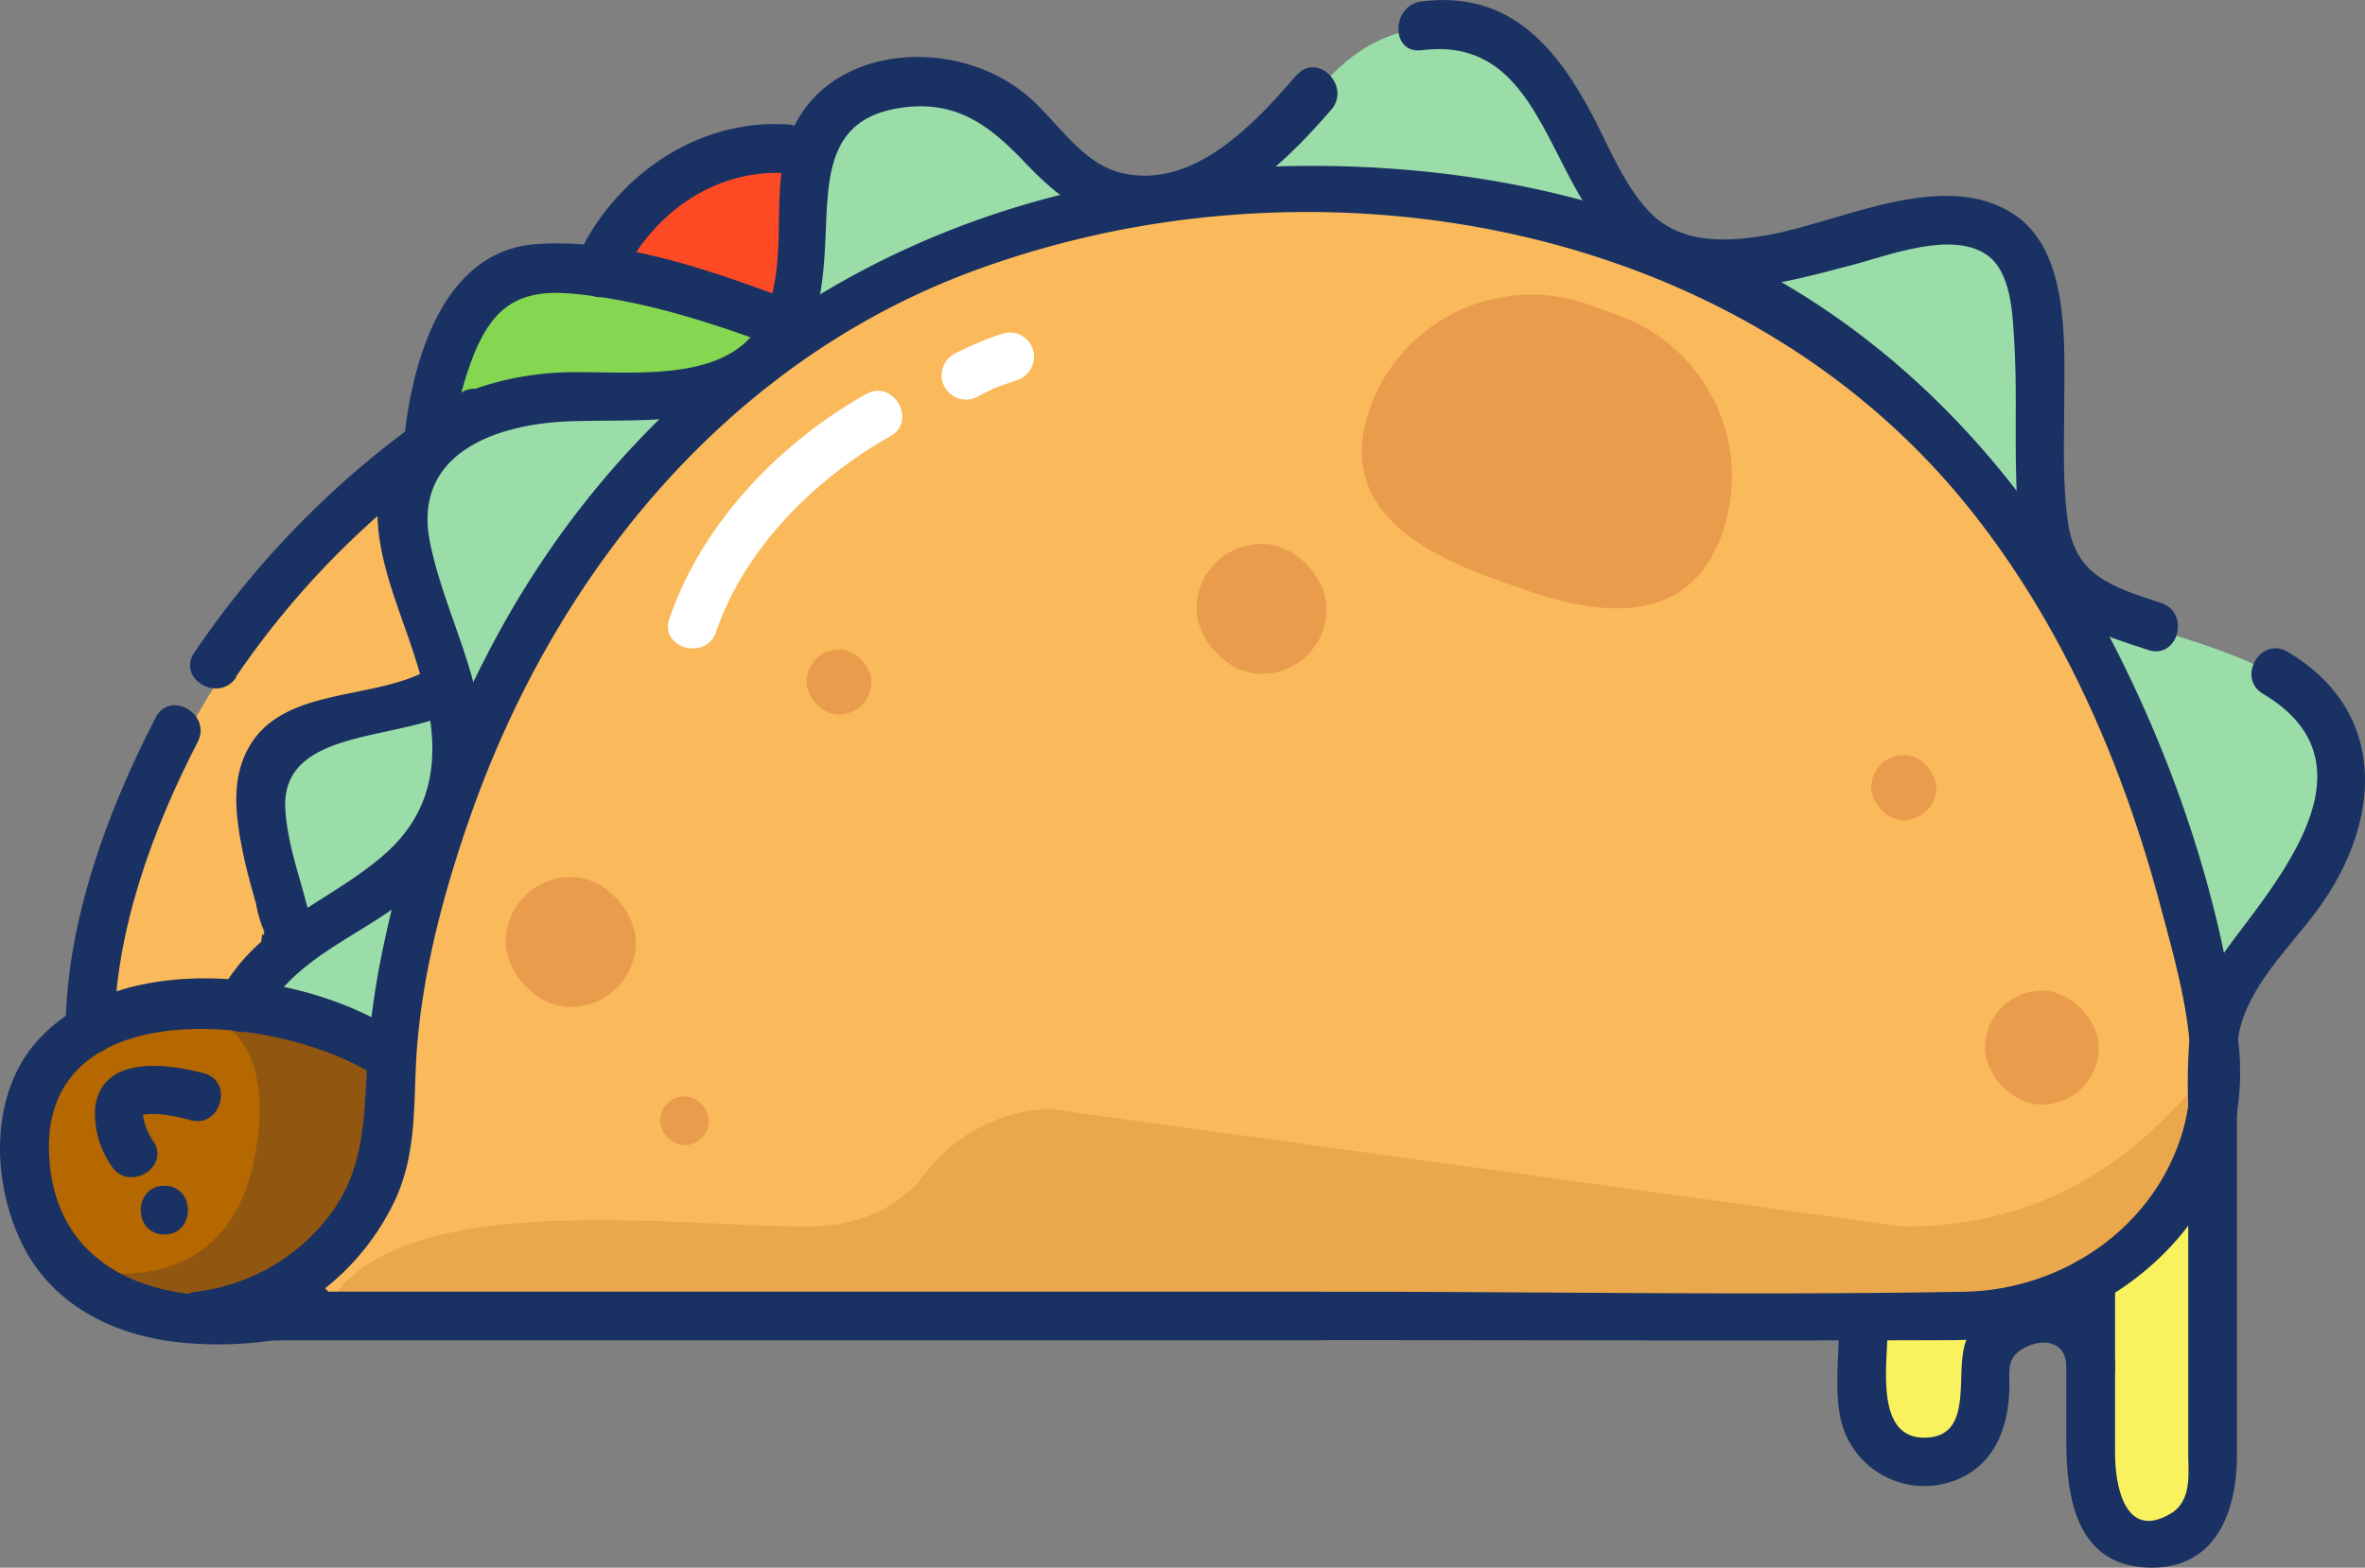 <svg xmlns="http://www.w3.org/2000/svg" viewBox="0 0 290.97 192.93"><rect x="0" y="0" width="290.97" height="192.93" fill="#808080" stroke="none"/><defs><style>.cls-1{fill:#fab95b;}.cls-2{fill:#85d651;}.cls-3{fill:#9bdda9;}.cls-4{fill:#f9f15d;}.cls-5{fill:#db973e;}.cls-11,.cls-5{opacity:0.5;}.cls-6{fill:#fff;}.cls-7{fill:#b56700;}.cls-8{fill:#915610;}.cls-9{fill:#ff4a26;}.cls-10{fill:#1a3263;}.cls-11{fill:#d8803f;}</style></defs><title>Fichier 17</title><g id="Calque_2" data-name="Calque 2"><g id="Calque_3" data-name="Calque 3"><path class="cls-1" d="M12.06,127.79s.16-45.86,47.16-75.86L65.8,76.19s-20.21,43.44-18.89,53.09C28.22,124.93,16.89,121.65,12.06,127.79Z"/><path class="cls-1" d="M163.22,160.93H242.8c18.63,0,33.55-16.63,30.42-35-6.68-39.11-29.36-97.71-100-103-107-8-125,94-124,110s-12,27-24,28Z"/><path class="cls-2" d="M97,39s-26.77-10.1-34.77-6.1-9.5,20.34-9.5,20.34,9.78-4.85,26.64-4.59S97,39,97,39Z"/><path class="cls-3" d="M55.26,84.35c-9,7.58-17,2.58-21.71,8.58s3.43,22.28,1.67,23C35.22,115.93,61.3,108.76,55.26,84.35Z"/><path class="cls-4" d="M258.22,156.68v24.75a7.52,7.52,0,0,0,7.5,7.5h0a7.52,7.52,0,0,0,7.5-7.5V135.6"/><path class="cls-4" d="M229.22,162.93v13.61c0,1.32,3.37,2.39,7.5,2.39h0c4.12,0,7.5-1.07,7.5-2.39V161.93"/><path class="cls-3" d="M272.22,129.69c0-12.5,16-18.5,16-34.5s-27-16-34-23,1-37-8-43-26.75,6.6-39.87,2.8-12.13-29.8-29.13-28.8-15.37,16.56-33,21-15-18.88-37-13c-15,4-2.92,26.1-14.46,34.05s-26.62-1-39.08,9,7.21,29.33,1.88,44.14-19.75,12.88-26,25.84l18.71,5.71s14-114,121-106c83,6,103,91,103,97Z"/><path class="cls-5" d="M129,136.46a20.23,20.23,0,0,0-15.19,8c-2.56,3.33-7,6.5-14.63,6.5-16,0-51-5-59,10,179,2,208.5,1.5,214.25-1.25s20.75-12.75,16.75-25.75c-1.06-3.44-10,17-37,17"/><path class="cls-6" d="M120.55,48.68c.43-.23.87-.47,1.32-.68l.52-.25c.37-.19-.67.25,0,0q1.31-.48,2.64-.93a3.07,3.07,0,0,0,2.09-3.69,3,3,0,0,0-3.69-2.1,40.58,40.58,0,0,0-5.9,2.46,3,3,0,1,0,3,5.18Z"/><path class="cls-6" d="M88.11,77.73c3.5-10.26,12.2-18.87,21.44-24.05,3.37-1.89.34-7.07-3-5.18-10.65,6-20.18,15.89-24.19,27.64-1.25,3.66,4.54,5.23,5.78,1.59Z"/><path class="cls-7" d="M48.26,129.19c-12-8.75-48-12.26-45,13.74s35,17,35,17"/><path class="cls-8" d="M8.14,155.83s19.08,6.1,23.08-12.9-9.49-19-9.49-19,24.3.58,25.9,5.77-1.82,30-18.12,31.12S8.14,155.83,8.14,155.83Z"/><path class="cls-9" d="M73.72,33s11.5-16.07,25.5-15.07l-2.75,23Z"/></g><g id="Calque_2-2" data-name="Calque 2"><path class="cls-10" d="M162.22,164.93c26,0,52,.09,78,0,19.81-.06,37.51-15.84,35.18-36.62-2-17.68-8.32-35.9-16.69-51.51-9.59-17.91-23.64-33.43-41.58-43.22C195.72,21.88,170.1,18.68,146,21.24c-36.91,3.93-67.73,25-85.2,57.66a140.45,140.45,0,0,0-13.51,37,100.08,100.08,0,0,0-2,13.34c-.58,7.72,0,14.82-5.49,21.26a24.24,24.24,0,0,1-15.62,8.46c-3.75.42-4,6,0,6h138c3.86,0,3.87-6,0-6h-138v6a30.35,30.35,0,0,0,24.56-17.56c2.61-5.91,2.09-11.77,2.53-18,.7-9.72,3.29-19.44,6.48-28.62,10.43-30,31.68-56.25,62.05-67.45C161.29,18,213.05,26.8,241.69,61.83c11.77,14.4,19.39,31.89,24.14,49.76,2.39,9,5.48,19.21,2.48,28.38-3.72,11.41-14.76,18.75-26.55,19-25.63.46-51.31,0-76.94,0h-2.6C158.36,158.93,158.35,164.93,162.22,164.93Z"/><path class="cls-10" d="M49.77,127.6c-11.56-8.14-34.5-11.06-45,.3-6.09,6.61-5.84,17.37-2.1,25.08,3.64,7.53,11.14,11.29,19.17,12.2A46.32,46.32,0,0,0,39,163.83c3.71-1,2.13-6.82-1.6-5.79-13.52,3.74-30.89.69-31.37-16.36-.56-20.18,29.6-16.71,40.7-8.9,3.16,2.22,6.16-3,3-5.18Z"/><path class="cls-10" d="M29,83.34A105.59,105.59,0,0,1,59.73,53.52c3.23-2.09.23-7.29-3-5.18a113.18,113.18,0,0,0-32.84,32c-2.15,3.22,3.05,6.23,5.18,3Z"/><path class="cls-10" d="M14.06,126.79c.11-12.21,4.74-24.79,10.26-35.47,1.77-3.42-3.41-6.46-5.18-3-6,11.65-11,25.2-11.08,38.5,0,3.86,6,3.87,6,0Z"/><path class="cls-10" d="M226.22,163.93c0,3.78-.65,8.27.58,11.91a10.57,10.57,0,0,0,12.69,6.69c5.66-1.56,7.65-6.52,7.73-11.87,0-2.19-.32-3.63,1.88-4.8s4.94-.81,5.12,2.07c.24,3.84,6.24,3.87,6,0-.6-9.66-13.93-11.94-18.18-3.27-1.83,3.73,1.22,12.27-5.32,12.27-6.07,0-4.5-9.14-4.5-13s-6-3.86-6,0Z"/><path class="cls-10" d="M159.56,9.18c-5.16,6-12.79,14.32-21.75,12.06C133,20,130.06,14.9,126.45,11.83c-9.5-8.11-27.21-6.22-30,7.45-1.32,6.41.39,13.87-2.54,19.89-4.34,8.91-18.2,6.1-26.12,6.74S50,49.73,47.25,58c-2.28,6.76.8,14.11,3,20.48,3.33,9.65,5.6,19.48-3.33,27-7.07,5.94-15.43,8.31-20,17-1.79,3.41,3.39,6.45,5.18,3,4.1-7.81,12.18-10.09,18.61-15.43a23.24,23.24,0,0,0,8.63-20.22c-.78-8-4.81-15.18-6.42-23-2.3-11.15,8.31-14.79,17.74-15,8.46-.25,18.13.74,25-5.27,5-4.38,5.64-11.2,5.91-17.44.32-7.38.23-14.39,9-15.81,6.83-1.1,11,1.92,15.44,6.6,4.22,4.44,8.69,8,15.17,7.6,9.76-.62,16.58-7.06,22.6-14,2.51-2.91-1.71-7.17-4.24-4.25Z"/><path class="cls-10" d="M265.85,74.2c-6-2-10.44-3.28-11.41-9.82-.73-4.9-.46-10-.47-14.9,0-7.17.72-18.59-6.24-23.14-8.61-5.62-21.14.92-30,2.54-5.2.95-11,1.24-14.88-2.89-2.92-3.11-4.65-7.34-6.56-11.09C191.72,6,185.85-1.23,174.9.18c-3.78.48-3.83,6.49,0,6,10.54-1.35,13.84,7.27,18,15.26s9,13.75,18.44,14C217,35.62,222.56,34,228,32.58c4.45-1.18,12-4.13,16.31-1.3,3.19,2.08,3.3,7.42,3.51,10.82.32,5.14.1,10.29.21,15.44.09,4.38.16,9.23,2,13.29,2.51,5.56,8.9,7.38,14.26,9.16,3.67,1.22,5.24-4.57,1.59-5.79Z"/><path class="cls-10" d="M275.22,136.6c0-3.75-.53-7.94.83-11.51,2-5.4,6.67-9.53,9.86-14.23,7.25-10.71,7.49-23.56-4.45-30.63-3.33-2-6.36,3.21-3,5.18,13.42,8,3.42,20.9-3.23,29.66-2.7,3.55-5.11,7.33-5.77,11.82a68.39,68.39,0,0,0-.21,9.71c0,3.86,6,3.87,6,0Z"/><path class="cls-10" d="M254.22,157.68v19.73c0,7.07,1.34,15.52,10.5,15.52,8.13,0,10.5-7.22,10.5-13.9V136.6c0-3.86-6-3.87-6,0v42.16c0,2.63.51,6-2.24,7.56-5.61,3.28-6.76-3.67-6.76-7.39V157.68c0-3.86-6-3.87-6,0Z"/><path class="cls-10" d="M55.72,54.27a38.94,38.94,0,0,1,2.67-10.85c2.42-5.87,5.74-7.82,11.88-7.29,8.79.75,17.69,3.71,25.92,6.79,3.62,1.36,5.18-4.44,1.6-5.78C88,33.47,76.29,29.19,65.7,30.07c-11.38,1-15.05,14.65-16,24.2-.38,3.84,5.63,3.81,6,0Z"/><path class="cls-10" d="M97,15.32C85.74,14.53,75.39,21.83,70.88,32c-1.54,3.5,3.62,6.55,5.19,3C79.77,26.67,87.64,20.66,97,21.32c3.85.28,3.83-5.72,0-6Z"/><path class="cls-10" d="M37.34,118.06c1.91-1.71.93-4.66.39-6.75-1-3.89-2.43-7.79-2.63-11.84-.49-10.33,15.28-8.07,21.67-12.53,3.15-2.2.15-7.4-3-5.18-7.12,5-20.21,2-23.9,11.81-1.37,3.63-.71,7.82.05,11.51.43,2.06,1,4.08,1.57,6.1a16.85,16.85,0,0,0,.77,2.85c.79,1.57-.75,1.23.87-.22-2.89,2.58,1.37,6.81,4.24,4.25Z"/><path class="cls-10" d="M18.81,140.42c-.28-.45-.5-.93-.74-1.4-.33-.62.16.57,0,0-.07-.25-.18-.49-.25-.75s-.12-.53-.2-.78c-.19-.55,0,.7,0-.15,0-.5.12-.64-.05,0l.09-.36c.09-.34-.35.66-.1.24.37-.63-.22.55.11-.1-.06.12-.52.49-.11.13.19-.16-.65.17-.09,0l.53-.13c.39-.11-.73,0,.07,0a13,13,0,0,1,1.53,0,20.87,20.87,0,0,1,3.85.74c3.74,1,5.34-4.82,1.6-5.79-4.5-1.17-12.46-2.27-13.34,4.19a11.24,11.24,0,0,0,2,7.22c2.06,3.25,7.25.25,5.18-3Z"/><path class="cls-10" d="M20.22,151.93c3.86,0,3.87-6,0-6s-3.87,6,0,6Z"/><path class="cls-11" d="M187,72.37,183.21,71c-10.87-3.93-18.55-10-14.62-20.89h0A21.06,21.06,0,0,1,195.47,37.5l3.76,1.36a21.06,21.06,0,0,1,12.62,26.89h0C207.93,76.61,197.83,76.29,187,72.37Z"/><rect class="cls-11" x="62.22" y="107.93" width="16" height="16" rx="8" ry="8"/><rect class="cls-11" x="99.22" y="79.93" width="8" height="8" rx="4" ry="4"/><rect class="cls-11" x="147.22" y="66.93" width="16" height="16" rx="8" ry="8"/><rect class="cls-11" x="230.22" y="92.93" width="8" height="8" rx="4" ry="4"/><rect class="cls-11" x="244.22" y="121.93" width="14" height="14" rx="7" ry="7"/><rect class="cls-11" x="81.22" y="134.93" width="6" height="6" rx="3" ry="3"/></g></g></svg>